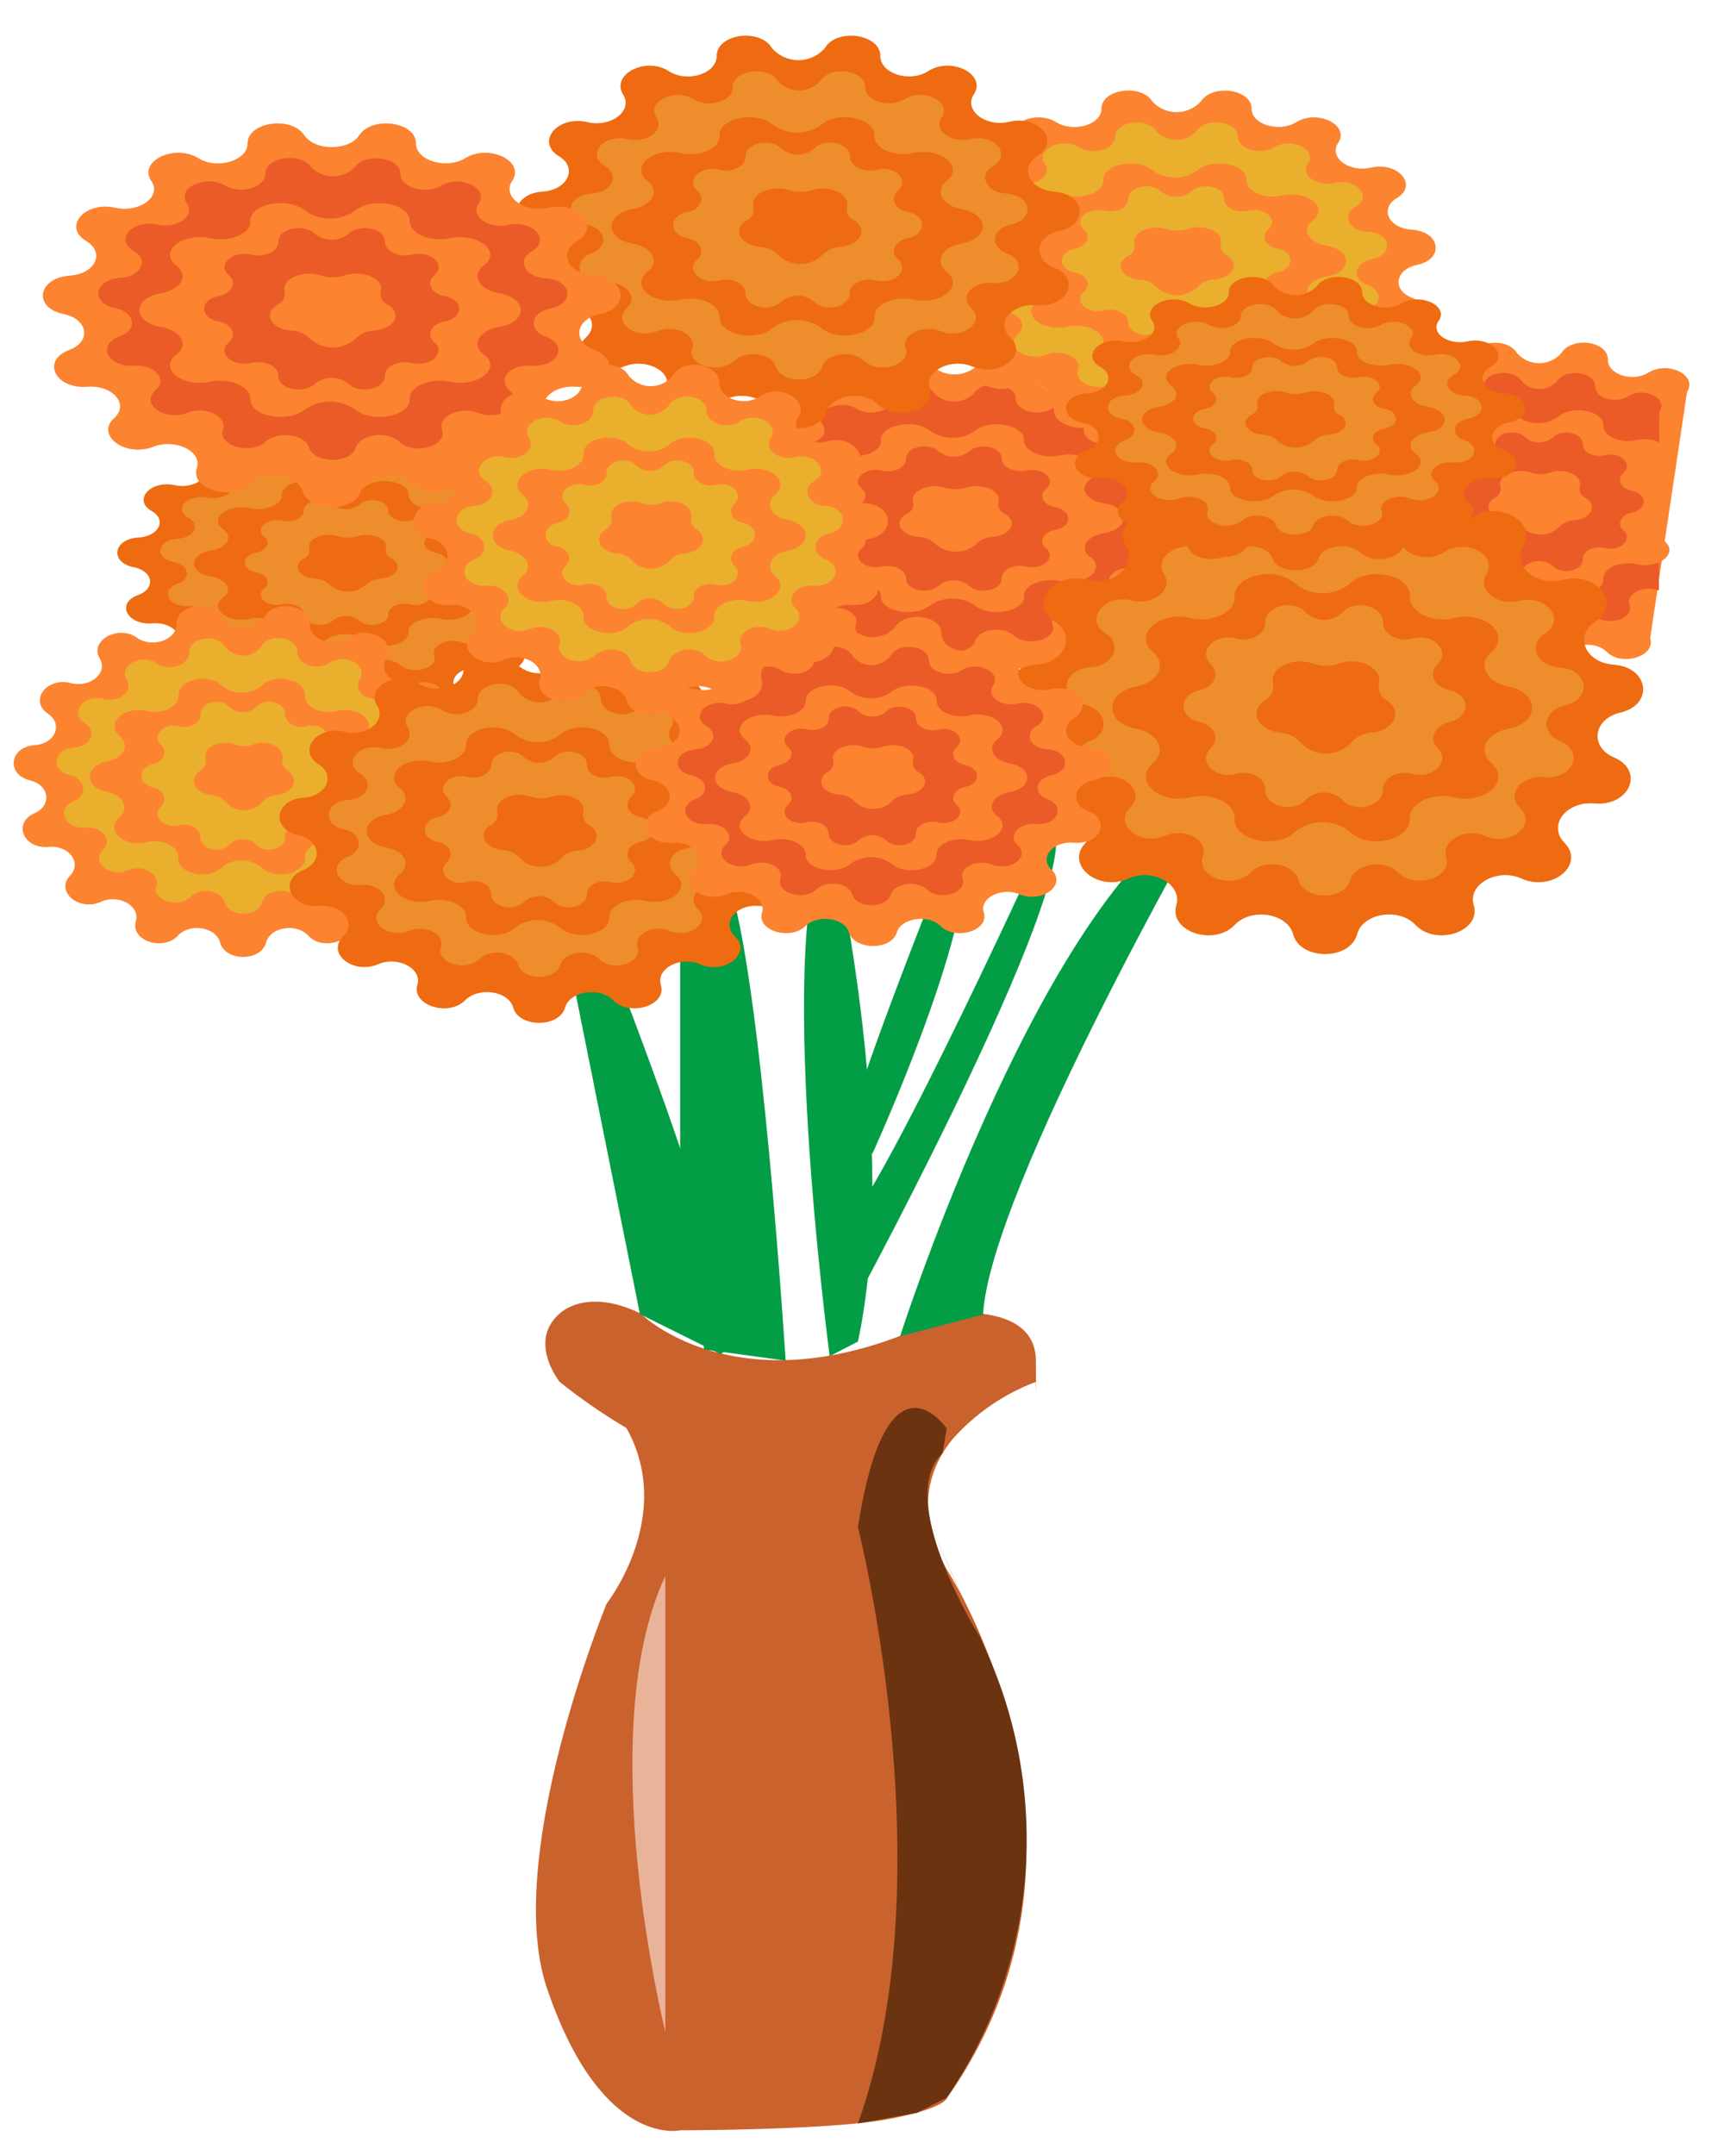<svg xmlns="http://www.w3.org/2000/svg" width="145" height="180" viewBox="0 0 145 180"><defs><style>.cls-1{fill:#fc8330;}.cls-2{fill:#eb5b27;}.cls-3{fill:#ee6b11;}.cls-4{fill:#ee8d2c;}.cls-5{fill:#eaaf2d;}.cls-6{fill:#ca622d;}.cls-7{fill:#6b3310;}.cls-8{fill:#e9b399;}.cls-9{fill:#039d45;}</style></defs><g id="Animated_items" data-name="Animated items"><g id="flower_vase-3" data-name="flower vase"><path class="cls-1" d="M137.83,53.31c.48,1.5-2.35,2.38-3.63,1.13h0c-1-1-3.28-.68-3.63.53h0c-.44,1.51-3.53,1.51-4,0h0c-.36-1.21-2.61-1.54-3.64-.53h0c-1.28,1.25-4.1.37-3.63-1.13h0c.39-1.21-1.48-2.15-3-1.52h0c-1.9.78-4-.82-2.66-2.06h0c1.06-1-.1-2.38-1.86-2.24h0c-2.19.17-3.14-1.88-1.22-2.64h0c1.54-.61,1.3-2.2-.39-2.57h0c-2.11-.47-1.78-2.61.41-2.76h0c1.77-.12,2.48-1.64,1.15-2.46h0c-1.65-1-.11-2.89,2-2.4h0c1.68.39,3.22-.8,2.48-1.92h0c-.91-1.41,1.59-2.67,3.22-1.63h0c1.3.83,3.41.18,3.39-1.06h0c0-1.53,3-2,3.88-.57h0a2.46,2.46,0,0,0,3.72,0h0c.88-1.41,3.9-1,3.88.57h0c0,1.24,2.09,1.89,3.4,1.06h0c1.62-1,4.12.22,3.21,1.63"/><path class="cls-2" d="M138.56,49.32c-1.24-.49-2.76.25-2.45,1.2h0c.39,1.18-1.9,1.87-2.94.88h0c-.84-.79-2.67-.53-2.95.42h0c-.36,1.19-2.87,1.19-3.23,0h0c-.28-1-2.11-1.21-2.95-.42h0c-1,1-3.33.3-2.94-.88h0c.31-1-1.21-1.69-2.44-1.2h0c-1.55.61-3.23-.64-2.16-1.62h0c.85-.78-.08-1.87-1.51-1.76h0c-1.78.14-2.56-1.47-1-2.07h0c1.25-.48,1.06-1.73-.31-2h0c-1.71-.37-1.45-2.05.33-2.17h0c1.44-.09,2-1.29.94-1.93h0c-1.35-.8-.09-2.27,1.61-1.88h0c1.36.3,2.61-.63,2-1.52h0c-.75-1.1,1.28-2.09,2.61-1.28h0c1.06.66,2.77.15,2.75-.82h0c0-1.21,2.44-1.56,3.16-.46h0a2,2,0,0,0,3,0h0c.72-1.1,3.17-.75,3.16.46h0c0,1,1.69,1.48,2.75.82h0c1.33-.81,3.36.18,2.61,1.28"/><path class="cls-1" d="M139,45.17c1.25,1-.39,2.37-2.33,1.95h0c-1.36-.3-2.79.34-2.75,1.22h0c.06,1.25-2.6,1.78-3.76.75h0a2.91,2.91,0,0,0-3.4,0h0c-1.16,1-3.82.5-3.76-.75h0c0-.88-1.39-1.52-2.75-1.22h0c-1.94.42-3.58-1-2.33-1.95h0c.89-.7.34-1.73-1-2h0c-2-.35-2-2.06,0-2.41h0c1.39-.25,1.94-1.27,1-2h0c-1.25-1,.39-2.38,2.33-2h0c1.36.3,2.79-.33,2.75-1.22h0c-.06-1.25,2.6-1.78,3.76-.74h0a2.91,2.91,0,0,0,3.4,0h0c1.16-1,3.82-.51,3.76.74h0c0,.89,1.39,1.52,2.75,1.22h0c1.94-.42,3.58,1,2.33,2"/><path class="cls-2" d="M129.69,36.54h0c.78-.79,2.55-.39,2.52.56h0c0,.67.92,1.14,1.84.92h0c1.29-.32,2.39.72,1.55,1.48h0c-.59.52-.23,1.3.7,1.49h0c1.32.26,1.32,1.55,0,1.82h0c-.93.19-1.29,1-.7,1.49h0c.84.75-.26,1.79-1.55,1.47h0c-.92-.22-1.87.26-1.84.92h0c0,1-1.74,1.35-2.52.57h0a1.77,1.77,0,0,0-2.27,0h0c-.78.78-2.56.38-2.52-.57h0c0-.66-.93-1.14-1.84-.92h0c-1.29.32-2.39-.72-1.55-1.47h0c.59-.53.22-1.3-.71-1.49h0c-1.31-.27-1.31-1.56,0-1.82h0c.93-.19,1.3-1,.71-1.49h0c-.84-.76.26-1.8,1.55-1.48h0c.91.22,1.87-.25,1.84-.92h0c0-1,1.74-1.35,2.52-.56h0A1.77,1.77,0,0,0,129.69,36.54Z"/><path class="cls-1" d="M129.46,39.46h0c1.26-.42,2.73.26,2.49,1.14h0a.89.89,0,0,0,.5,1h0c1,.62.45,1.72-.95,1.85h0a1.87,1.87,0,0,0-1.3.59h0a2.26,2.26,0,0,1-3.08,0h0a1.85,1.85,0,0,0-1.29-.59h0c-1.41-.13-2-1.23-1-1.85h0a.88.88,0,0,0,.49-1h0c-.24-.88,1.23-1.56,2.49-1.14h0A2.57,2.57,0,0,0,129.46,39.46Z"/><path class="cls-3" d="M30.77,35.8h0c.85-1.27,3.78-.86,3.76.52h0c0,1.11,2,1.7,3.29,1h0c1.57-.93,4,.21,3.11,1.47h0c-.71,1,.78,2.08,2.41,1.73h0c2-.44,3.52,1.24,1.92,2.16h0c-1.28.73-.6,2.11,1.11,2.21h0c2.13.14,2.44,2.07.4,2.48h0c-1.63.34-1.87,1.77-.37,2.32h0c1.86.68.93,2.53-1.19,2.37h0c-1.71-.12-2.82,1.13-1.8,2h0c1.27,1.11-.73,2.56-2.57,1.85h0c-1.48-.56-3.29.29-2.92,1.37h0c.47,1.36-2.27,2.14-3.51,1h0c-1-.91-3.18-.61-3.52.48h0c-.43,1.36-3.42,1.36-3.85,0h0c-.34-1.09-2.52-1.39-3.52-.48h0c-1.24,1.12-4,.34-3.51-1h0c.37-1.08-1.43-1.93-2.91-1.37h0c-1.84.71-3.85-.74-2.58-1.85h0c1-.89-.09-2.14-1.8-2h0c-2.12.16-3.05-1.69-1.18-2.37h0c1.49-.55,1.26-2-.38-2.32h0c-2-.41-1.73-2.34.4-2.48h0c1.71-.1,2.4-1.48,1.11-2.21h0c-1.6-.92-.1-2.6,1.93-2.16h0c1.62.35,3.12-.72,2.41-1.73h0c-.89-1.26,1.53-2.4,3.11-1.47h0c1.26.75,3.3.16,3.29-1h0c0-1.38,2.9-1.79,3.76-.52h0A2.5,2.5,0,0,0,30.77,35.8Z"/><path class="cls-4" d="M30.45,37.89h0c.69-1,3.07-.68,3.06.41h0c0,.87,1.64,1.33,2.67.74h0c1.28-.73,3.24.16,2.52,1.15h0c-.57.8.64,1.64,2,1.36h0c1.65-.34,2.86,1,1.56,1.7h0c-1,.58-.48,1.66.91,1.74h0c1.72.11,2,1.62.32,1.95h0c-1.33.26-1.52,1.39-.3,1.82h0c1.51.54.76,2-1,1.86h0c-1.38-.1-2.29.89-1.46,1.59h0c1,.87-.59,2-2.09,1.45h0c-1.2-.44-2.67.23-2.37,1.08h0c.38,1.06-1.84,1.68-2.85.8h0c-.81-.71-2.58-.48-2.86.38h0c-.34,1.06-2.78,1.06-3.12,0h0c-.28-.86-2.05-1.09-2.86-.38h0c-1,.88-3.23.26-2.85-.8h0c.3-.85-1.17-1.52-2.37-1.08h0c-1.49.56-3.12-.58-2.09-1.45h0c.83-.7-.08-1.69-1.46-1.59h0c-1.73.12-2.48-1.32-1-1.86h0c1.22-.43,1-1.56-.3-1.82h0c-1.66-.33-1.4-1.84.33-1.95h0c1.38-.08,1.94-1.16.9-1.74h0c-1.3-.72-.09-2,1.56-1.7h0c1.32.28,2.53-.56,2-1.36h0c-.72-1,1.24-1.88,2.52-1.15h0c1,.59,2.69.13,2.67-.74h0c0-1.09,2.37-1.41,3.06-.41h0A2.08,2.08,0,0,0,30.45,37.89Z"/><path class="cls-3" d="M30.49,40.67h0c1.12-.93,3.69-.46,3.64.67h0c0,.8,1.34,1.37,2.67,1.1h0c1.87-.38,3.46.86,2.25,1.76h0c-.86.63-.33,1.55,1,1.78h0c1.91.32,1.91,1.85,0,2.17h0c-1.35.22-1.88,1.14-1,1.78h0c1.21.89-.38,2.13-2.25,1.75h0c-1.33-.26-2.71.31-2.67,1.1h0c0,1.13-2.52,1.6-3.64.67h0a3,3,0,0,0-3.3,0h0c-1.12.93-3.7.46-3.64-.67h0c0-.79-1.35-1.36-2.67-1.1h0c-1.87.38-3.46-.86-2.25-1.75h0c.86-.64.33-1.56-1-1.78h0c-1.91-.32-1.91-1.85,0-2.17h0c1.35-.23,1.88-1.15,1-1.78h0c-1.21-.9.38-2.14,2.25-1.76h0c1.32.27,2.71-.3,2.67-1.1h0c-.06-1.13,2.52-1.6,3.64-.67h0A3,3,0,0,0,30.49,40.67Z"/><path class="cls-4" d="M30,42.16h0c.76-.71,2.48-.35,2.44.5h0c0,.6.9,1,1.78.83h0c1.26-.28,2.32.65,1.51,1.33h0c-.58.48-.22,1.17.68,1.34h0c1.28.24,1.28,1.4,0,1.64h0c-.9.17-1.26.87-.68,1.34h0c.81.68-.25,1.62-1.51,1.33h0c-.88-.2-1.81.23-1.78.83h0c0,.85-1.68,1.21-2.44.51h0a1.8,1.8,0,0,0-2.2,0h0c-.75.7-2.47.34-2.44-.51h0c0-.6-.9-1-1.78-.83h0c-1.25.29-2.32-.65-1.51-1.33h0c.58-.47.22-1.17-.68-1.34h0c-1.27-.24-1.27-1.4,0-1.64h0c.9-.17,1.26-.86.68-1.34h0c-.81-.68.26-1.61,1.51-1.33h0c.88.2,1.81-.23,1.78-.83h0c0-.85,1.69-1.21,2.44-.5h0A1.83,1.83,0,0,0,30,42.16Z"/><path class="cls-3" d="M29.82,44.79h0c1.22-.38,2.65.23,2.41,1h0a.77.77,0,0,0,.48.86h0c1,.57.44,1.55-.92,1.67h0a1.91,1.91,0,0,0-1.25.53h0a2.31,2.31,0,0,1-3,0h0a1.91,1.91,0,0,0-1.25-.53h0c-1.36-.12-1.91-1.1-.92-1.67h0a.77.77,0,0,0,.48-.86h0c-.24-.8,1.19-1.41,2.41-1h0A2.73,2.73,0,0,0,29.82,44.79Z"/><path class="cls-1" d="M81.73,30.42h0c1-1.46,4.27-1,4.25.6h0c0,1.27,2.29,1.95,3.71,1.09h0c1.78-1.08,4.52.23,3.52,1.68h0c-.81,1.16.88,2.39,2.72,2h0c2.29-.51,4,1.42,2.17,2.48h0c-1.45.84-.67,2.42,1.25,2.54h0c2.41.15,2.76,2.37.46,2.85h0c-1.85.38-2.11,2-.43,2.66h0c2.1.78,1.06,2.9-1.34,2.72h0c-1.92-.14-3.18,1.29-2,2.32h0c1.43,1.28-.83,2.93-2.91,2.12h0c-1.67-.64-3.7.33-3.28,1.58h0c.52,1.55-2.57,2.46-4,1.16h0c-1.13-1-3.59-.69-4,.56h0c-.48,1.56-3.86,1.56-4.34,0h0c-.39-1.25-2.85-1.6-4-.56h0c-1.41,1.3-4.49.39-4-1.16h0C70,53.8,68,52.83,66.3,53.47h0c-2.08.81-4.34-.84-2.9-2.12h0c1.15-1-.11-2.46-2-2.32h0c-2.39.18-3.44-1.94-1.34-2.72h0c1.69-.63,1.42-2.28-.42-2.66h0c-2.31-.48-2-2.7.45-2.85h0c1.93-.12,2.71-1.7,1.26-2.54h0c-1.81-1.06-.12-3,2.17-2.48h0c1.83.4,3.52-.83,2.72-2h0c-1-1.45,1.73-2.76,3.51-1.68h0c1.43.86,3.73.18,3.71-1.09h0c0-1.59,3.29-2.06,4.25-.6h0A2.79,2.79,0,0,0,81.73,30.42Z"/><path class="cls-2" d="M81.38,32.82h0c.78-1.15,3.47-.79,3.45.46h0c0,1,1.85,1.54,3,.86h0c1.45-.85,3.67.18,2.86,1.32h0c-.66.91.71,1.88,2.2,1.56h0c1.86-.39,3.24,1.12,1.77,1.95h0c-1.18.66-.55,1.9,1,2h0c2,.12,2.24,1.86.37,2.23h0c-1.5.31-1.72,1.6-.35,2.1h0c1.71.61.86,2.28-1.09,2.13h0c-1.56-.11-2.58,1-1.65,1.83h0c1.17,1-.67,2.3-2.36,1.67h0c-1.35-.51-3,.25-2.67,1.23h0c.43,1.22-2.08,1.93-3.22.92h0c-.91-.82-2.91-.55-3.23.43h0c-.39,1.23-3.13,1.23-3.52,0h0c-.32-1-2.32-1.25-3.23-.43h0c-1.14,1-3.65.3-3.22-.92h0c.34-1-1.32-1.74-2.67-1.23h0c-1.69.63-3.53-.67-2.36-1.67h0c.93-.81-.09-1.94-1.65-1.83h0c-2,.15-2.8-1.52-1.09-2.13h0c1.36-.5,1.15-1.79-.35-2.1h0c-1.87-.37-1.58-2.11.37-2.23h0c1.57-.1,2.2-1.34,1-2h0c-1.47-.83-.1-2.34,1.76-1.95h0c1.49.32,2.86-.65,2.21-1.56h0c-.81-1.14,1.41-2.17,2.85-1.32h0c1.16.68,3,.15,3-.86h0c0-1.25,2.67-1.61,3.45-.46h0A2.34,2.34,0,0,0,81.38,32.82Z"/><path class="cls-1" d="M81.42,36h0c1.27-1.07,4.17-.52,4.11.77h0c0,.92,1.52,1.57,3,1.26h0c2.12-.43,3.91,1,2.54,2h0c-1,.72-.37,1.78,1.15,2h0c2.16.37,2.16,2.13,0,2.49h0c-1.52.26-2.11,1.32-1.15,2h0c1.37,1-.42,2.46-2.54,2h0c-1.49-.3-3.05.35-3,1.26h0c.06,1.3-2.84,1.84-4.11.77h0a3.36,3.36,0,0,0-3.72,0h0c-1.27,1.07-4.18.53-4.12-.77h0c0-.91-1.51-1.56-3-1.26h0c-2.11.44-3.91-1-2.54-2h0c1-.72.37-1.78-1.15-2h0c-2.15-.36-2.15-2.12,0-2.49h0c1.52-.26,2.12-1.32,1.15-2h0c-1.37-1,.43-2.45,2.54-2h0c1.5.31,3.06-.34,3-1.26h0c-.06-1.29,2.85-1.84,4.12-.77h0A3.36,3.36,0,0,0,81.42,36Z"/><path class="cls-2" d="M80.92,37.72h0c.85-.81,2.79-.4,2.75.58h0c0,.69,1,1.18,2,1h0c1.42-.33,2.62.75,1.7,1.52h0c-.65.55-.25,1.35.77,1.54h0c1.44.28,1.44,1.61,0,1.89h0c-1,.19-1.42,1-.77,1.54h0c.92.77-.28,1.85-1.7,1.52h0c-1-.23-2,.26-2,1h0c0,1-1.9,1.39-2.75.59h0a2,2,0,0,0-2.49,0h0c-.85.8-2.79.39-2.75-.59h0c0-.69-1-1.18-2-1h0c-1.42.33-2.62-.75-1.7-1.52h0c.64-.55.24-1.35-.77-1.54h0c-1.45-.28-1.45-1.61,0-1.89h0c1-.19,1.41-1,.77-1.54h0c-.92-.77.28-1.85,1.7-1.52h0c1,.23,2-.26,2-1h0c0-1,1.9-1.39,2.75-.58h0A2.06,2.06,0,0,0,80.92,37.72Z"/><path class="cls-1" d="M80.67,40.74h0c1.37-.44,3,.26,2.72,1.18h0a.9.9,0,0,0,.54,1h0c1.12.65.5,1.78-1,1.92h0a2.06,2.06,0,0,0-1.41.61h0a2.59,2.59,0,0,1-3.37,0h0a2.11,2.11,0,0,0-1.42-.61h0c-1.54-.14-2.15-1.27-1-1.92h0a.88.88,0,0,0,.54-1h0c-.26-.92,1.35-1.62,2.73-1.18h0A3.07,3.07,0,0,0,80.67,40.74Z"/><path class="cls-1" d="M100.3,8.47h0c1-1.51,4.26-1,4.24.61h0c0,1.32,2.29,2,3.72,1.13h0c1.78-1.11,4.51.24,3.51,1.73h0c-.8,1.2.88,2.47,2.72,2.06h0c2.29-.52,4,1.47,2.17,2.55h0c-1.45.88-.67,2.51,1.25,2.63h0c2.41.16,2.76,2.45.46,2.94h0c-1.85.39-2.11,2.1-.43,2.75h0c2.1.81,1.06,3-1.34,2.81h0c-1.92-.15-3.18,1.33-2,2.39h0c1.44,1.32-.83,3-2.91,2.19h0c-1.66-.66-3.7.34-3.28,1.63h0c.52,1.6-2.57,2.54-4,1.2h0c-1.12-1.07-3.59-.72-4,.57h0c-.48,1.61-3.86,1.61-4.34,0h0c-.38-1.29-2.85-1.64-4-.57h0c-1.4,1.34-4.49.4-4-1.2h0c.42-1.29-1.62-2.29-3.29-1.63h0c-2.08.84-4.34-.87-2.9-2.19h0c1.15-1.06-.11-2.54-2-2.39h0c-2.4.18-3.45-2-1.35-2.81h0c1.69-.65,1.43-2.36-.42-2.75h0c-2.3-.49-2-2.78.45-2.94h0c1.93-.12,2.71-1.75,1.26-2.63h0C78.06,15.47,79.75,13.48,82,14h0c1.84.41,3.52-.86,2.72-2.06h0c-1-1.49,1.73-2.84,3.51-1.73h0C89.7,11.1,92,10.4,92,9.08h0c0-1.64,3.29-2.12,4.25-.61h0A2.74,2.74,0,0,0,100.3,8.47Z"/><path class="cls-5" d="M99.94,10.94h0c.78-1.18,3.47-.81,3.45.48h0c0,1,1.85,1.58,3,.88h0c1.45-.87,3.67.19,2.86,1.37h0c-.65.94.71,1.94,2.21,1.61h0c1.85-.41,3.23,1.16,1.76,2h0c-1.18.69-.55,2,1,2.07h0c2,.12,2.24,1.91.37,2.3h0c-1.5.31-1.72,1.65-.35,2.16h0c1.71.64.86,2.35-1.09,2.21h0c-1.56-.12-2.58,1-1.65,1.88h0c1.17,1-.67,2.38-2.36,1.72h0c-1.35-.52-3,.27-2.67,1.28h0c.43,1.26-2.08,2-3.22.94h0c-.91-.84-2.91-.56-3.23.45h0c-.39,1.27-3.13,1.27-3.52,0h0c-.32-1-2.32-1.29-3.23-.45h0c-1.14,1-3.65.32-3.22-.94h0c.34-1-1.32-1.8-2.67-1.28h0c-1.69.66-3.53-.68-2.36-1.72h0c.93-.83-.09-2-1.65-1.88h0c-2,.14-2.8-1.57-1.09-2.21h0c1.37-.51,1.15-1.85-.35-2.16h0c-1.87-.39-1.58-2.18.37-2.3h0c1.57-.1,2.2-1.38,1-2.07h0c-1.47-.85-.09-2.42,1.76-2h0c1.5.33,2.86-.67,2.21-1.61h0c-.81-1.18,1.41-2.24,2.86-1.37h0c1.16.7,3,.16,3-.88h0c0-1.29,2.67-1.66,3.45-.48h0A2.27,2.27,0,0,0,99.94,10.94Z"/><path class="cls-1" d="M100,14.24h0c1.27-1.11,4.18-.55,4.11.79h0c0,1,1.52,1.62,3,1.3h0c2.12-.44,3.92,1,2.54,2.09h0c-1,.74-.37,1.84,1.15,2.1h0c2.16.38,2.16,2.2,0,2.58h0c-1.52.26-2.11,1.36-1.15,2.1h0c1.38,1.06-.42,2.53-2.54,2.09h0c-1.49-.32-3,.36-3,1.3h0c.07,1.34-2.84,1.9-4.11.79h0a3.28,3.28,0,0,0-3.72,0h0c-1.27,1.11-4.18.55-4.11-.79h0c0-.94-1.52-1.62-3-1.3h0c-2.12.44-3.92-1-2.55-2.09h0c1-.74.37-1.84-1.15-2.1h0c-2.15-.38-2.15-2.2,0-2.58h0c1.52-.26,2.12-1.36,1.15-2.1h0c-1.37-1.06.43-2.53,2.55-2.09h0c1.49.32,3-.35,3-1.3h0c-.07-1.34,2.84-1.9,4.11-.79h0A3.25,3.25,0,0,0,100,14.24Z"/><path class="cls-5" d="M99.48,16h0c.85-.84,2.79-.41,2.75.6h0c0,.71,1,1.22,2,1h0c1.42-.34,2.62.77,1.7,1.57h0c-.64.57-.25,1.39.77,1.59h0c1.44.29,1.44,1.66,0,2h0c-1,.2-1.41,1-.77,1.59h0c.92.8-.28,1.91-1.7,1.57h0c-1-.24-2,.27-2,1h0c0,1-1.9,1.44-2.75.6h0a2,2,0,0,0-2.49,0h0c-.85.84-2.79.41-2.75-.6h0c0-.71-1-1.22-2-1h0c-1.42.34-2.62-.77-1.7-1.57h0c.64-.57.24-1.39-.77-1.59h0c-1.44-.29-1.44-1.66,0-2h0c1-.2,1.41-1,.77-1.59h0c-.92-.8.28-1.91,1.7-1.57h0c1,.24,2-.27,2-1h0c0-1,1.9-1.44,2.75-.6h0A2,2,0,0,0,99.48,16Z"/><path class="cls-1" d="M99.23,19.12h0c1.38-.45,3,.27,2.72,1.22h0a.93.93,0,0,0,.54,1h0c1.12.67.5,1.84-1,2h0A2,2,0,0,0,100,24h0a2.52,2.52,0,0,1-3.37,0h0a2.06,2.06,0,0,0-1.42-.63h0c-1.54-.14-2.15-1.31-1-2h0a.91.91,0,0,0,.54-1h0c-.26-.95,1.35-1.67,2.73-1.22h0A3.07,3.07,0,0,0,99.23,19.12Z"/><path class="cls-1" d="M22.1,51.52h0c.86-1.51,3.79-1,3.77.61h0c0,1.32,2,2,3.28,1.13h0c1.58-1.11,4,.24,3.12,1.73h0c-.72,1.2.78,2.47,2.4,2.06h0c2-.53,3.53,1.47,1.93,2.55h0c-1.29.88-.6,2.51,1.11,2.63h0c2.13.16,2.44,2.44.4,2.94h0c-1.63.39-1.87,2.1-.37,2.75h0c1.86.81.93,3-1.19,2.81h0c-1.71-.15-2.82,1.33-1.8,2.39h0c1.27,1.32-.73,3-2.58,2.19h0c-1.47-.66-3.28.34-2.91,1.63h0c.46,1.6-2.27,2.54-3.51,1.2h0c-1-1.07-3.18-.72-3.52.57h0c-.43,1.61-3.42,1.61-3.85,0h0c-.34-1.29-2.52-1.64-3.52-.57h0c-1.24,1.34-4,.4-3.51-1.2h0c.37-1.29-1.44-2.29-2.91-1.63h0c-1.85.84-3.85-.87-2.58-2.19h0c1-1.06-.09-2.54-1.8-2.39h0c-2.12.18-3-2-1.19-2.81h0c1.5-.65,1.26-2.36-.37-2.75h0c-2-.5-1.73-2.78.4-2.94h0C4.61,62.11,5.3,60.48,4,59.6H4c-1.6-1.08-.1-3.08,1.92-2.55h0c1.63.41,3.12-.86,2.41-2.06h0c-.88-1.49,1.54-2.84,3.11-1.73h0c1.27.89,3.31.19,3.29-1.13h0c0-1.64,2.91-2.12,3.76-.61h0A2.24,2.24,0,0,0,22.1,51.52Z"/><path class="cls-5" d="M21.79,54h0c.69-1.18,3.07-.81,3.05.48h0c0,1,1.65,1.58,2.68.88h0c1.28-.87,3.24.19,2.52,1.37h0c-.58.94.64,1.94,2,1.61h0c1.64-.41,2.86,1.16,1.56,2h0c-1,.69-.48,2,.9,2.06h0c1.73.13,2,1.92.33,2.31h0c-1.33.31-1.52,1.65-.31,2.16h0c1.52.64.76,2.35-1,2.21h0c-1.39-.12-2.29,1-1.46,1.88h0c1,1-.6,2.38-2.09,1.72h0c-1.2-.52-2.67.27-2.37,1.28h0c.38,1.26-1.84,2-2.85.94h0c-.81-.84-2.58-.56-2.86.45h0c-.35,1.27-2.78,1.27-3.12,0h0c-.28-1-2.05-1.29-2.86-.45h0c-1,1-3.23.32-2.86-.94h0c.31-1-1.16-1.8-2.36-1.28h0C9.19,73.34,7.57,72,8.6,71h0c.83-.83-.08-2-1.46-1.88h0c-1.73.14-2.48-1.57-1-2.21h0c1.21-.51,1-1.85-.3-2.16h0c-1.66-.39-1.41-2.18.32-2.31h0c1.39-.09,2-1.37.91-2.06h0c-1.3-.85-.09-2.42,1.56-2h0c1.32.33,2.53-.67,1.95-1.61h0c-.72-1.18,1.25-2.24,2.53-1.37h0c1,.7,2.68.16,2.67-.88h0c0-1.29,2.36-1.66,3.06-.48h0A1.85,1.85,0,0,0,21.79,54Z"/><path class="cls-1" d="M21.82,57.29h0c1.13-1.11,3.7-.55,3.65.79h0c0,1,1.34,1.62,2.66,1.3h0c1.88-.44,3.47,1,2.26,2.09h0c-.86.74-.33,1.84,1,2.1h0c1.91.38,1.91,2.2,0,2.58h0c-1.34.26-1.87,1.36-1,2.1h0c1.21,1.06-.38,2.53-2.26,2.09h0c-1.32-.32-2.7.35-2.66,1.3h0c.05,1.34-2.52,1.9-3.65.79h0a2.63,2.63,0,0,0-3.29,0h0c-1.13,1.11-3.7.55-3.64-.79h0c0-1-1.35-1.62-2.67-1.3h0c-1.88.44-3.47-1-2.25-2.09h0c.85-.74.33-1.84-1-2.1H9C7,65.77,7,64,9,63.57H9c1.35-.26,1.87-1.36,1-2.1h0c-1.22-1.06.37-2.53,2.25-2.09h0c1.32.32,2.7-.35,2.67-1.3h0c-.06-1.34,2.51-1.9,3.64-.79h0A2.63,2.63,0,0,0,21.82,57.29Z"/><path class="cls-5" d="M21.38,59.05h0c.75-.84,2.47-.41,2.44.6h0c0,.71.9,1.22,1.78,1h0c1.25-.34,2.32.77,1.51,1.57h0c-.58.57-.22,1.39.68,1.59h0c1.27.29,1.27,1.66,0,1.95h0c-.9.2-1.26,1-.68,1.59h0c.81.8-.26,1.91-1.51,1.57h0c-.88-.24-1.81.27-1.78,1h0c0,1-1.69,1.44-2.44.6h0a1.61,1.61,0,0,0-2.2,0h0c-.76.84-2.48.41-2.44-.6h0c0-.71-.9-1.22-1.78-1h0c-1.26.34-2.32-.77-1.51-1.57h0c.57-.57.22-1.39-.68-1.59h0c-1.28-.29-1.28-1.66,0-1.95h0c.9-.2,1.25-1,.68-1.59h0c-.81-.8.25-1.91,1.51-1.57h0c.88.24,1.81-.27,1.78-1h0c0-1,1.68-1.44,2.44-.6h0A1.61,1.61,0,0,0,21.38,59.05Z"/><path class="cls-1" d="M21.16,62.17h0c1.22-.45,2.64.27,2.41,1.22h0a1,1,0,0,0,.48,1h0c1,.67.44,1.84-.92,2h0a1.72,1.72,0,0,0-1.25.63h0a2.06,2.06,0,0,1-3,0h0a1.72,1.72,0,0,0-1.25-.63h0c-1.37-.14-1.91-1.31-.92-2h0a1,1,0,0,0,.48-1h0c-.24-1,1.19-1.67,2.41-1.22h0A2.42,2.42,0,0,0,21.16,62.17Z"/><path class="cls-6" d="M45.67,166c4.54,13.45,11.14,11.91,11.14,11.91s12.37,0,17.32-.92,5-1.83,5-1.83c14.85-21.07,0-44,0-44-2.69-4.77-1.64-8.37.39-10.92a17.6,17.6,0,0,1,7-4.83s.05,2.93,0-1.82-7.16-3.89-7.16-3.89c-17.1,8.76-25.85,0-25.85,0-4.6-2.23-6.76,0-6.76,0-2.7,2.35,0,5.71,0,5.71a48.63,48.63,0,0,0,5.57,3.85c4.11,7.32-1.64,14.65-1.64,14.65S42,155,45.67,166Z"/><path class="cls-7" d="M79.08,119.31s-5-7.33-7.42,8.24c0,0,7.42,29.06,0,49.79l4.94-.89,2.48-1.27a38.26,38.26,0,0,0,3.21-37.49c-9.39-21.13-.35-.83-.35-.83s-7.31-11.57-3.23-15.48Z"/><path class="cls-8" d="M55.57,169.68s-6.19-24.83,0-38.06"/><path class="cls-9" d="M60.16,113.08C64.23,112,47.87,72.2,47.87,72.2v9.72l5.58,27.83"/><path class="cls-9" d="M65.62,113.63S63.57,81,60.81,73.57s-4-2.81-4-2.81V95.87l2,16.83"/><path class="cls-9" d="M69.3,113.26s-4.83-36.14,0-43.9c0,0,6.07,25.35,2.36,42.68"/><path class="cls-9" d="M80,69.36S71.66,90.28,71.66,92a14.28,14.28,0,0,0,1.2,4.37S83.33,73.45,80,69.36Z"/><path class="cls-9" d="M71.66,108.31s19.8-36.63,16.09-39.38c0,0-13.62,30-17.33,33.76"/><path class="cls-9" d="M75.18,111.6s12.21-38.09,26-44.5c0,0-18.52,32.26-19.07,42.69"/><path class="cls-3" d="M113.13,40.86h0c1.19-2.06,5.25-1.4,5.22.84h0c0,1.8,2.81,2.75,4.56,1.54h0c2.19-1.52,5.55.33,4.32,2.37h0c-1,1.64,1.08,3.38,3.34,2.81h0c2.81-.71,4.89,2,2.67,3.5h0c-1.78,1.19-.83,3.42,1.54,3.59h0c2.95.21,3.39,3.34.56,4h0c-2.27.54-2.59,2.87-.52,3.75h0c2.58,1.11,1.29,4.1-1.65,3.84h0c-2.37-.2-3.91,1.83-2.5,3.28h0c1.77,1.8-1,4.14-3.57,3h0c-2-.92-4.55.46-4,2.22h0c.64,2.19-3.15,3.47-4.87,1.64h0c-1.38-1.46-4.41-1-4.88.79h0c-.6,2.2-4.75,2.2-5.34,0h0c-.47-1.77-3.5-2.25-4.88-.79h0c-1.72,1.83-5.52.55-4.88-1.64h0c.52-1.76-2-3.14-4-2.22h0c-2.55,1.14-5.33-1.2-3.57-3h0c1.42-1.45-.13-3.48-2.49-3.28h0c-3,.26-4.23-2.73-1.65-3.84h0c2.07-.88,1.75-3.21-.52-3.75h0c-2.83-.68-2.4-3.81.56-4h0c2.36-.17,3.32-2.4,1.54-3.59h0c-2.22-1.49-.15-4.21,2.67-3.5h0C93,49,95,47.25,94.05,45.61h0c-1.23-2,2.13-3.89,4.31-2.37h0c1.76,1.21,4.58.26,4.56-1.54h0c0-2.24,4-2.9,5.22-.84h0C109.09,42.51,112.19,42.51,113.13,40.86Z"/><path class="cls-4" d="M112.7,44.24h0c1-1.62,4.26-1.11,4.24.66h0c0,1.41,2.28,2.16,3.7,1.2h0c1.78-1.19,4.5.26,3.51,1.87h0c-.81,1.29.88,2.65,2.71,2.21h0c2.28-.56,4,1.57,2.16,2.74h0c-1.44.94-.67,2.69,1.26,2.83h0c2.39.17,2.75,2.62.45,3.15h0c-1.84.43-2.11,2.26-.42,3h0c2.09.87,1.05,3.22-1.34,3h0c-1.92-.16-3.18,1.44-2,2.57h0c1.43,1.42-.82,3.26-2.9,2.36h0c-1.66-.72-3.7.36-3.28,1.75h0c.52,1.72-2.56,2.72-4,1.29h0c-1.12-1.16-3.58-.77-4,.61h0c-.48,1.73-3.86,1.73-4.34,0h0c-.38-1.38-2.84-1.77-4-.61h0c-1.4,1.43-4.48.43-4-1.29h0C101,70.16,99,69.08,97.3,69.8h0c-2.07.9-4.33-.94-2.9-2.36h0c1.15-1.13-.11-2.73-2-2.57h0c-2.39.2-3.43-2.15-1.34-3h0c1.69-.69,1.42-2.52-.42-3h0c-2.3-.53-1.94-3,.45-3.15h0c1.93-.14,2.7-1.89,1.26-2.83h0c-1.81-1.17-.12-3.3,2.16-2.74h0c1.84.44,3.52-.92,2.72-2.21h0c-1-1.61,1.73-3.06,3.5-1.87h0c1.43,1,3.72.21,3.71-1.2h0c0-1.77,3.27-2.28,4.23-.66h0A2.6,2.6,0,0,0,112.7,44.24Z"/><path class="cls-3" d="M112.75,48.75h0c1.56-1.51,5.13-.74,5,1.09h0c0,1.29,1.86,2.21,3.7,1.78h0c2.6-.62,4.81,1.39,3.12,2.84h0c-1.19,1-.45,2.52,1.41,2.88h0c2.65.52,2.65,3,0,3.52h0c-1.86.37-2.6,1.86-1.41,2.88h0c1.69,1.45-.52,3.46-3.12,2.85h0c-1.84-.43-3.75.49-3.7,1.78h0c.08,1.83-3.49,2.6-5,1.09h0a3.68,3.68,0,0,0-4.57,0h0c-1.57,1.51-5.13.74-5.06-1.09h0c.06-1.29-1.86-2.21-3.7-1.78h0c-2.6.61-4.8-1.4-3.12-2.85h0c1.19-1,.46-2.51-1.41-2.88h0c-2.65-.51-2.65-3,0-3.52h0c1.87-.36,2.6-1.85,1.41-2.88h0c-1.68-1.45.52-3.46,3.12-2.84h0c1.84.43,3.76-.49,3.7-1.78h0c-.07-1.83,3.49-2.6,5.06-1.09h0A3.68,3.68,0,0,0,112.75,48.75Z"/><path class="cls-4" d="M112.13,51.15h0c1-1.14,3.43-.56,3.38.83h0c0,1,1.25,1.67,2.47,1.34h0c1.74-.46,3.22,1.06,2.09,2.15h0c-.79.77-.3,1.9,1,2.17h0c1.77.39,1.77,2.27,0,2.66h0c-1.25.28-1.74,1.41-1,2.18h0c1.13,1.09-.35,2.61-2.09,2.15h0c-1.22-.33-2.51.37-2.47,1.34h0c0,1.38-2.34,2-3.38.82h0a2.25,2.25,0,0,0-3.06,0h0c-1,1.14-3.43.56-3.38-.82h0c0-1-1.24-1.67-2.47-1.34h0c-1.74.46-3.21-1.06-2.09-2.15h0c.8-.77.31-1.9-.94-2.18h0c-1.77-.39-1.77-2.27,0-2.66h0c1.25-.27,1.74-1.4.94-2.17h0c-1.12-1.09.35-2.61,2.09-2.15h0c1.23.33,2.51-.37,2.47-1.34h0c0-1.39,2.34-2,3.38-.83h0A2.23,2.23,0,0,0,112.13,51.15Z"/><path class="cls-3" d="M111.82,55.42h0c1.69-.61,3.67.37,3.35,1.67h0a1.31,1.31,0,0,0,.66,1.4h0c1.37.92.62,2.51-1.28,2.7h0a2.42,2.42,0,0,0-1.73.87h0a2.88,2.88,0,0,1-4.14,0h0a2.46,2.46,0,0,0-1.74-.87h0c-1.89-.19-2.65-1.78-1.28-2.7h0a1.32,1.32,0,0,0,.67-1.4h0c-.33-1.3,1.65-2.28,3.34-1.67h0A3.3,3.3,0,0,0,111.82,55.42Z"/><path class="cls-3" d="M110,23.89h0c.86-1.26,3.78-.86,3.77.51h0c0,1.11,2,1.69,3.28.94h0c1.58-.92,4,.21,3.11,1.46h0c-.71,1,.79,2.06,2.41,1.71h0c2-.43,3.53,1.23,1.93,2.14h0c-1.29.73-.6,2.09,1.11,2.2h0c2.13.13,2.44,2,.4,2.45h0c-1.64.34-1.87,1.76-.38,2.3h0c1.87.68.94,2.51-1.18,2.35h0c-1.71-.12-2.82,1.12-1.8,2h0c1.27,1.11-.74,2.53-2.58,1.84h0c-1.48-.56-3.28.28-2.91,1.36h0c.46,1.34-2.27,2.12-3.51,1h0c-1-.9-3.18-.6-3.52.48h0c-.43,1.34-3.42,1.34-3.85,0h0c-.34-1.08-2.52-1.38-3.52-.48h0c-1.24,1.12-4,.34-3.51-1h0c.37-1.08-1.44-1.92-2.92-1.36h0c-1.84.69-3.84-.73-2.57-1.84h0c1-.88-.09-2.12-1.8-2h0c-2.12.16-3-1.67-1.19-2.35h0c1.5-.54,1.26-2-.37-2.3h0c-2-.41-1.73-2.32.4-2.45h0c1.71-.11,2.4-1.47,1.11-2.2h0c-1.6-.91-.1-2.57,1.92-2.14h0c1.63.35,3.12-.71,2.41-1.71h0c-.88-1.25,1.54-2.38,3.11-1.46h0c1.27.75,3.31.17,3.29-.94h0c0-1.37,2.91-1.77,3.76-.51h0A2.52,2.52,0,0,0,110,23.89Z"/><path class="cls-4" d="M109.65,26h0c.69-1,3.07-.68,3,.4h0c0,.86,1.65,1.32,2.67.74h0c1.28-.73,3.25.16,2.53,1.14h0c-.58.79.64,1.62,2,1.35h0c1.64-.35,2.86,1,1.56,1.68h0c-1,.57-.49,1.64.9,1.72h0c1.73.11,2,1.61.33,1.93h0c-1.33.26-1.52,1.38-.31,1.81h0c1.51.53.76,2-1,1.84h0c-1.39-.09-2.29.88-1.46,1.58h0c1,.86-.6,2-2.09,1.44h0c-1.2-.44-2.67.22-2.37,1.06h0c.38,1.06-1.84,1.67-2.85.79h0c-.81-.7-2.58-.47-2.86.38h0c-.35,1.06-2.78,1.06-3.13,0h0c-.27-.85-2.05-1.08-2.85-.38h0c-1,.88-3.23.27-2.86-.79h0c.3-.84-1.16-1.5-2.36-1.06h0c-1.5.54-3.13-.58-2.09-1.44h0c.83-.7-.08-1.67-1.46-1.58h0c-1.73.13-2.48-1.31-1-1.84h0c1.21-.43,1-1.55-.3-1.81h0c-1.66-.32-1.41-1.82.32-1.93h0c1.39-.08,2-1.15.9-1.72h0c-1.3-.72-.08-2,1.57-1.68h0c1.32.27,2.53-.56,2-1.35h0c-.72-1,1.25-1.87,2.53-1.14h0c1,.58,2.68.12,2.67-.74h0c0-1.08,2.36-1.39,3.06-.4h0A2.1,2.1,0,0,0,109.65,26Z"/><path class="cls-3" d="M109.68,28.71h0c1.13-.92,3.7-.45,3.65.67h0c0,.79,1.34,1.35,2.66,1.09h0c1.88-.38,3.47.85,2.25,1.74h0c-.85.62-.32,1.54,1,1.76h0c1.91.32,1.91,1.84,0,2.15h0c-1.34.23-1.87,1.14-1,1.76h0c1.22.89-.37,2.12-2.25,1.74h0c-1.32-.26-2.7.3-2.66,1.09h0c0,1.12-2.52,1.59-3.65.67h0a3,3,0,0,0-3.29,0h0c-1.13.92-3.7.45-3.65-.67h0c0-.79-1.34-1.35-2.66-1.09h0c-1.88.38-3.47-.85-2.25-1.74h0c.85-.62.33-1.53-1-1.76h0c-1.91-.31-1.91-1.83,0-2.15h0c1.35-.22,1.87-1.14,1-1.76h0c-1.22-.89.37-2.12,2.25-1.74h0c1.32.26,2.7-.3,2.66-1.09h0c0-1.12,2.52-1.59,3.65-.67h0A3,3,0,0,0,109.68,28.71Z"/><path class="cls-4" d="M109.24,30.19h0c.75-.7,2.47-.35,2.44.5h0c0,.59.89,1,1.78.82h0c1.25-.28,2.32.64,1.5,1.31h0c-.57.48-.22,1.17.68,1.33h0c1.28.24,1.28,1.39,0,1.63h0c-.9.17-1.25.86-.68,1.33h0c.82.67-.25,1.6-1.5,1.31h0c-.89-.2-1.81.23-1.78.83h0c0,.84-1.69,1.19-2.44.5h0a1.83,1.83,0,0,0-2.2,0h0c-.76.69-2.48.34-2.44-.5h0c0-.6-.9-1-1.78-.83h0c-1.26.29-2.32-.64-1.51-1.31h0c.57-.47.22-1.16-.68-1.33h0c-1.28-.24-1.28-1.39,0-1.63h0c.9-.16,1.25-.85.68-1.33h0c-.81-.67.25-1.59,1.51-1.31h0c.88.2,1.81-.23,1.78-.82h0c0-.85,1.68-1.2,2.44-.5h0A1.83,1.83,0,0,0,109.24,30.19Z"/><path class="cls-3" d="M109,32.79h0c1.22-.37,2.64.23,2.41,1h0a.77.77,0,0,0,.48.86h0c1,.56.44,1.54-.92,1.65h0a1.94,1.94,0,0,0-1.26.53h0a2.33,2.33,0,0,1-3,0h0a1.91,1.91,0,0,0-1.25-.53h0c-1.37-.11-1.91-1.09-.92-1.65h0c.39-.22.57-.54.47-.86h0c-.23-.79,1.2-1.39,2.42-1h0A2.73,2.73,0,0,0,109,32.79Z"/><path class="cls-3" d="M47.09,55.24h0c1-1.6,4.26-1.09,4.24.65h0c0,1.4,2.29,2.14,3.72,1.2h0c1.78-1.18,4.51.25,3.51,1.84h0c-.8,1.27.88,2.63,2.72,2.18h0c2.29-.55,4,1.56,2.17,2.72h0c-1.45.93-.67,2.66,1.25,2.79h0c2.41.17,2.76,2.6.46,3.12h0c-1.85.42-2.11,2.23-.43,2.92h0c2.1.86,1.06,3.18-1.34,3h0c-1.92-.16-3.18,1.41-2,2.54h0c1.44,1.4-.83,3.22-2.91,2.33h0c-1.66-.71-3.7.36-3.28,1.73h0c.52,1.7-2.57,2.69-4,1.27h0c-1.12-1.14-3.59-.76-4,.61h0c-.48,1.71-3.86,1.71-4.34,0h0c-.38-1.37-2.85-1.75-4-.61h0c-1.4,1.42-4.49.43-4-1.27h0c.42-1.37-1.62-2.44-3.29-1.73h0c-2.08.89-4.34-.93-2.9-2.33h0c1.15-1.13-.11-2.7-2-2.54h0c-2.4.19-3.45-2.13-1.35-3h0c1.69-.69,1.43-2.5-.42-2.92h0c-2.3-.52-1.95-2.95.45-3.12h0c1.93-.13,2.71-1.86,1.26-2.79h0c-1.81-1.16-.12-3.27,2.17-2.72h0c1.84.45,3.52-.91,2.72-2.18h0c-1-1.59,1.73-3,3.51-1.84h0c1.43.94,3.73.2,3.71-1.2h0c0-1.74,3.29-2.25,4.25-.65h0A2.64,2.64,0,0,0,47.09,55.24Z"/><path class="cls-4" d="M46.73,57.86h0c.78-1.25,3.47-.85,3.45.52h0c0,1.09,1.85,1.68,3,.93h0c1.45-.92,3.67.21,2.86,1.45h0c-.65,1,.71,2.07,2.21,1.72h0C60.11,62,61.49,63.7,60,64.61h0c-1.18.73-.55,2.09,1,2.2h0c2,.13,2.24,2,.37,2.45h0c-1.5.33-1.72,1.75-.35,2.29h0c1.71.68.86,2.5-1.09,2.35h0c-1.56-.13-2.58,1.11-1.65,2h0c1.17,1.11-.67,2.53-2.36,1.84h0c-1.35-.56-3,.28-2.67,1.35h0c.43,1.34-2.08,2.12-3.22,1h0c-.91-.89-2.91-.59-3.23.48h0c-.39,1.35-3.13,1.35-3.52,0h0c-.32-1.07-2.32-1.37-3.23-.48h0c-1.14,1.12-3.65.34-3.22-1h0c.34-1.07-1.32-1.91-2.67-1.35h0c-1.69.69-3.53-.73-2.36-1.84h0c.93-.88-.09-2.12-1.65-2h0c-2,.15-2.8-1.67-1.09-2.35h0c1.37-.54,1.15-2-.35-2.29h0c-1.87-.41-1.58-2.32.37-2.45h0c1.57-.11,2.2-1.47,1-2.2h0c-1.47-.91-.09-2.57,1.76-2.13h0c1.5.35,2.86-.72,2.21-1.72h0c-.81-1.24,1.41-2.37,2.86-1.45h0c1.16.75,3,.16,3-.93h0c0-1.37,2.67-1.77,3.45-.52h0A2.18,2.18,0,0,0,46.73,57.86Z"/><path class="cls-3" d="M46.77,61.37h0c1.27-1.18,4.18-.58,4.11.84h0c0,1,1.52,1.72,3,1.39h0c2.12-.48,3.92,1.08,2.54,2.21h0c-1,.79-.37,2,1.15,2.24h0c2.16.4,2.16,2.33,0,2.73h0c-1.52.29-2.11,1.45-1.15,2.24h0c1.38,1.13-.42,2.69-2.54,2.21h0c-1.49-.33-3,.38-3,1.39h0c.07,1.42-2.84,2-4.11.84h0a3.09,3.09,0,0,0-3.72,0h0c-1.27,1.17-4.18.58-4.11-.84h0c0-1-1.52-1.72-3-1.39h0c-2.12.48-3.92-1.08-2.55-2.21h0c1-.79.37-2-1.15-2.24h0c-2.15-.4-2.15-2.33,0-2.73h0c1.52-.29,2.12-1.45,1.15-2.24h0c-1.37-1.13.43-2.69,2.55-2.21h0c1.49.33,3-.39,3-1.39h0c-.07-1.42,2.84-2,4.11-.84h0A3.12,3.12,0,0,0,46.77,61.37Z"/><path class="cls-4" d="M46.27,63.24h0c.85-.89,2.79-.44,2.75.64h0c0,.75,1,1.29,2,1h0c1.42-.36,2.62.82,1.7,1.67h0c-.64.6-.25,1.48.77,1.69h0c1.44.3,1.44,1.76,0,2.07h0c-1,.21-1.41,1.09-.77,1.69h0c.92.85-.28,2-1.7,1.67h0c-1-.26-2,.28-2,1h0c0,1.07-1.9,1.52-2.75.64h0a1.88,1.88,0,0,0-2.49,0h0c-.85.88-2.79.43-2.75-.64h0c0-.76-1-1.3-2-1h0c-1.42.36-2.62-.82-1.7-1.67h0c.64-.6.24-1.48-.77-1.69h0c-1.44-.31-1.44-1.77,0-2.07h0c1-.21,1.41-1.09.77-1.69h0c-.92-.85.28-2,1.7-1.67h0c1,.25,2-.29,2-1h0c0-1.08,1.9-1.53,2.75-.64h0A1.9,1.9,0,0,0,46.27,63.24Z"/><path class="cls-3" d="M46,66.55h0c1.37-.47,3,.29,2.72,1.3h0a1,1,0,0,0,.54,1.09h0c1.12.71.5,2-1,2.1h0a2,2,0,0,0-1.41.67h0a2.42,2.42,0,0,1-3.37,0h0A2,2,0,0,0,42,71h0c-1.54-.15-2.15-1.39-1-2.1h0a1,1,0,0,0,.54-1.09h0c-.26-1,1.35-1.77,2.73-1.3h0A2.76,2.76,0,0,0,46,66.55Z"/><path class="cls-3" d="M68.91,4h0c1-1.69,4.64-1.15,4.62.68h0c0,1.47,2.48,2.25,4,1.26h0c1.93-1.24,4.9.27,3.81,1.94h0c-.87,1.34,1,2.76,2.95,2.29h0c2.49-.58,4.32,1.64,2.36,2.86h0C85.11,14,86,15.83,88,16h0c2.61.17,3,2.73.5,3.28h0c-2,.44-2.29,2.34-.46,3.07h0c2.28.9,1.14,3.34-1.46,3.14h0c-2.09-.17-3.46,1.49-2.21,2.67h0c1.56,1.48-.89,3.38-3.15,2.45h0c-1.81-.74-4,.38-3.57,1.82h0c.57,1.79-2.79,2.83-4.31,1.34h0c-1.22-1.2-3.89-.8-4.31.64h0c-.53,1.8-4.2,1.8-4.72,0h0c-.42-1.44-3.09-1.84-4.31-.64h0c-1.53,1.49-4.88.45-4.31-1.34h0c.45-1.44-1.76-2.56-3.57-1.82h0c-2.26.93-4.71-1-3.16-2.45h0c1.26-1.18-.11-2.84-2.2-2.67h0c-2.61.2-3.74-2.24-1.46-3.14h0c1.83-.73,1.55-2.63-.46-3.07h0c-2.5-.55-2.12-3.11.49-3.28h0c2.1-.14,2.94-2,1.37-2.94h0c-2-1.22-.13-3.44,2.35-2.86h0c2,.47,3.83-.95,3-2.29h0C51,6.21,53.93,4.7,55.86,5.94h0c1.55,1,4,.21,4-1.26h0c0-1.83,3.57-2.37,4.61-.68h0A2.92,2.92,0,0,0,68.91,4Z"/><path class="cls-4" d="M68.53,6.75h0c.85-1.32,3.76-.9,3.74.54h0c0,1.16,2,1.77,3.28,1h0c1.57-1,4,.21,3.1,1.52h0c-.71,1.06.77,2.17,2.39,1.81h0c2-.46,3.51,1.29,1.92,2.24h0c-1.28.77-.6,2.2,1.1,2.31h0c2.12.14,2.43,2.14.4,2.58h0c-1.62.35-1.86,1.84-.37,2.41h0c1.85.71.93,2.63-1.18,2.47h0c-1.7-.13-2.81,1.17-1.79,2.1h0c1.26,1.16-.73,2.66-2.57,1.92h0c-1.47-.58-3.27.3-2.9,1.43h0c.47,1.41-2.26,2.23-3.49,1.05h0c-1-.94-3.17-.62-3.51.51h0c-.42,1.41-3.4,1.41-3.83,0h0c-.34-1.13-2.51-1.45-3.5-.51h0c-1.24,1.18-4,.36-3.5-1.05h0c.37-1.13-1.43-2-2.9-1.43h0c-1.83.74-3.83-.76-2.56-1.92h0c1-.93-.09-2.23-1.79-2.1h0c-2.12.16-3-1.76-1.18-2.47h0c1.48-.57,1.25-2.06-.38-2.41h0c-2-.44-1.72-2.44.4-2.58h0c1.7-.11,2.39-1.54,1.11-2.31h0c-1.6-.95-.11-2.7,1.91-2.24h0c1.62.36,3.11-.75,2.4-1.81h0c-.88-1.31,1.53-2.49,3.1-1.52h0c1.26.78,3.29.17,3.27-1h0c0-1.44,2.9-1.86,3.75-.54h0A2.4,2.4,0,0,0,68.53,6.75Z"/><path class="cls-3" d="M68.57,10.44h0c1.38-1.23,4.54-.6,4.47.89h0c-.05,1.05,1.64,1.81,3.27,1.45h0c2.29-.5,4.24,1.15,2.76,2.33h0c-1,.84-.41,2.06,1.24,2.35h0c2.35.43,2.35,2.46,0,2.88h0c-1.65.3-2.29,1.52-1.24,2.35h0c1.48,1.19-.47,2.83-2.76,2.33h0c-1.63-.35-3.32.4-3.27,1.46h0c.07,1.49-3.09,2.12-4.47.89h0a3.45,3.45,0,0,0-4,0h0c-1.38,1.23-4.53.6-4.46-.89h0c0-1.06-1.65-1.81-3.27-1.46h0c-2.3.5-4.25-1.14-2.76-2.33h0c1.05-.83.4-2.05-1.25-2.35h0c-2.34-.42-2.34-2.45,0-2.88h0c1.65-.29,2.3-1.51,1.25-2.35h0c-1.49-1.18.46-2.83,2.76-2.33h0c1.62.36,3.31-.4,3.27-1.45h0c-.07-1.49,3.08-2.12,4.46-.89h0A3.45,3.45,0,0,0,68.57,10.44Z"/><path class="cls-4" d="M68,12.41h0c.92-.93,3-.46,3,.67h0c0,.79,1.11,1.36,2.19,1.1h0C74.74,13.8,76,15,75,15.93h0c-.7.63-.26,1.56.84,1.78h0c1.57.32,1.57,1.85,0,2.17h0c-1.1.23-1.54,1.15-.84,1.78h0c1,.89-.3,2.14-1.84,1.76h0c-1.08-.27-2.22.3-2.19,1.1h0c0,1.12-2.06,1.6-3,.67h0a2.09,2.09,0,0,0-2.7,0h0c-.93.93-3,.45-3-.67h0c0-.8-1.1-1.37-2.18-1.1h0c-1.54.38-2.85-.87-1.85-1.76h0c.7-.63.27-1.55-.84-1.78h0c-1.56-.32-1.56-1.85,0-2.17h0c1.11-.22,1.54-1.15.84-1.78h0c-1-.89.31-2.13,1.85-1.75h0c1.08.26,2.21-.31,2.18-1.1h0c-.05-1.13,2.06-1.6,3-.67h0A2.11,2.11,0,0,0,68,12.41Z"/><path class="cls-3" d="M67.75,15.89h0c1.5-.5,3.25.31,3,1.37h0a1,1,0,0,0,.59,1.14h0c1.21.75.54,2.05-1.13,2.21h0a2.2,2.2,0,0,0-1.54.71h0a2.67,2.67,0,0,1-3.65,0h0a2.18,2.18,0,0,0-1.54-.71h0c-1.67-.16-2.34-1.46-1.13-2.21h0a1,1,0,0,0,.59-1.14h0c-.29-1.06,1.46-1.87,3-1.37h0A3.05,3.05,0,0,0,67.75,15.89Z"/><path class="cls-1" d="M30,11.3h0c1.08-1.65,4.76-1.12,4.74.67h0c0,1.44,2.54,2.21,4.13,1.23h0c2-1.21,5,.27,3.92,1.9h0c-.9,1.31,1,2.7,3,2.25h0c2.55-.57,4.43,1.6,2.42,2.79h0c-1.62,1-.75,2.74,1.4,2.88h0c2.67.17,3.07,2.67.5,3.21h0c-2.06.43-2.35,2.3-.47,3h0c2.34.88,1.18,3.27-1.5,3.07h0c-2.14-.16-3.54,1.46-2.26,2.62h0c1.6,1.44-.92,3.31-3.24,2.4h0c-1.86-.73-4.13.37-3.66,1.77h0c.58,1.76-2.86,2.78-4.42,1.32h0c-1.26-1.17-4-.79-4.43.63h0c-.54,1.76-4.3,1.76-4.84,0h0c-.43-1.42-3.18-1.8-4.43-.63h0c-1.56,1.46-5,.44-4.42-1.32h0c.47-1.4-1.8-2.5-3.66-1.77h0c-2.32.91-4.84-1-3.24-2.4h0c1.28-1.16-.12-2.78-2.26-2.62h0c-2.68.2-3.84-2.19-1.5-3.07h0c1.88-.71,1.58-2.58-.47-3h0c-2.57-.54-2.17-3,.5-3.21h0c2.15-.14,3-1.92,1.4-2.88h0c-2-1.19-.13-3.36,2.42-2.79h0c2,.45,3.93-.94,3-2.25h0c-1.11-1.63,1.93-3.11,3.92-1.9h0c1.59,1,4.15.21,4.13-1.23h0c0-1.79,3.66-2.32,4.74-.67h0C26.33,12.62,29.13,12.62,30,11.3Z"/><path class="cls-2" d="M29.6,14h0c.87-1.29,3.86-.88,3.84.53h0c0,1.13,2.07,1.73,3.36,1h0c1.61-1,4.09.2,3.18,1.49h0c-.73,1,.8,2.12,2.46,1.76h0c2.07-.44,3.6,1.27,2,2.2h0c-1.32.75-.61,2.15,1.13,2.26h0c2.18.13,2.5,2.1.41,2.52h0c-1.67.34-1.91,1.81-.38,2.36h0c1.9.7,1,2.58-1.22,2.42h0c-1.74-.13-2.88,1.14-1.84,2.05h0c1.3,1.14-.74,2.61-2.62,1.89h0c-1.51-.57-3.36.29-3,1.4h0c.47,1.37-2.32,2.18-3.59,1h0c-1-.92-3.25-.62-3.6.49h0c-.43,1.38-3.49,1.38-3.93,0h0c-.35-1.11-2.58-1.41-3.59-.49h0c-1.27,1.15-4.07.34-3.59-1h0c.38-1.11-1.47-2-3-1.4h0c-1.88.72-3.93-.75-2.63-1.89h0c1.05-.91-.09-2.18-1.84-2.05h0C9,30.67,8.05,28.79,10,28.09h0c1.53-.55,1.29-2-.38-2.36h0c-2.09-.42-1.77-2.39.41-2.52h0c1.74-.11,2.45-1.51,1.13-2.26h0c-1.63-.93-.1-2.64,2-2.2h0c1.66.36,3.18-.73,2.46-1.76h0c-.91-1.29,1.57-2.45,3.18-1.49h0c1.29.76,3.37.16,3.36-1h0c0-1.41,3-1.82,3.84-.53h0A2.56,2.56,0,0,0,29.6,14Z"/><path class="cls-1" d="M29.64,17.61h0c1.42-1.21,4.65-.59,4.58.87h0c0,1,1.69,1.77,3.36,1.42h0c2.36-.49,4.36,1.12,2.83,2.28h0c-1.08.82-.41,2,1.28,2.31h0c2.41.41,2.41,2.4,0,2.81h0c-1.69.29-2.36,1.49-1.28,2.31h0c1.53,1.16-.47,2.76-2.83,2.27h0c-1.67-.34-3.4.4-3.36,1.43h0c.07,1.46-3.16,2.07-4.58.87h0a3.68,3.68,0,0,0-4.14,0h0c-1.42,1.2-4.66.59-4.59-.87h0c.05-1-1.69-1.77-3.35-1.43h0c-2.36.49-4.36-1.11-2.83-2.27h0c1.07-.82.41-2-1.29-2.31h0c-2.4-.41-2.4-2.4,0-2.81h0c1.7-.3,2.36-1.49,1.29-2.31h0c-1.53-1.16.47-2.77,2.83-2.28h0c1.66.35,3.4-.39,3.35-1.42h0c-.07-1.46,3.17-2.08,4.59-.87h0A3.68,3.68,0,0,0,29.64,17.61Z"/><path class="cls-2" d="M29.08,19.54h0c1-.92,3.11-.45,3.07.65h0c0,.78,1.13,1.34,2.24,1.08h0c1.58-.37,2.92.84,1.89,1.72h0c-.72.61-.27,1.52.86,1.74h0c1.61.31,1.61,1.81,0,2.12h0c-1.13.22-1.58,1.12-.86,1.74h0c1,.88-.31,2.09-1.89,1.72h0c-1.11-.26-2.27.3-2.24,1.08h0c0,1.1-2.12,1.57-3.07.65h0a2.24,2.24,0,0,0-2.77,0h0c-.95.92-3.11.45-3.06-.65h0c0-.78-1.13-1.34-2.25-1.08h0c-1.58.37-2.91-.84-1.89-1.72h0c.72-.62.27-1.52-.86-1.74h0c-1.6-.31-1.6-1.81,0-2.12h0c1.13-.22,1.58-1.13.86-1.74h0c-1-.88.31-2.09,1.89-1.72h0c1.12.26,2.28-.3,2.25-1.08h0c-.05-1.1,2.11-1.57,3.06-.65h0A2.24,2.24,0,0,0,29.08,19.54Z"/><path class="cls-1" d="M28.8,23h0c1.54-.49,3.33.3,3,1.33h0a1,1,0,0,0,.6,1.12h0c1.24.74.56,2-1.16,2.16h0a2.27,2.27,0,0,0-1.57.7h0a2.86,2.86,0,0,1-3.76,0h0a2.27,2.27,0,0,0-1.57-.7h0c-1.72-.15-2.41-1.42-1.16-2.16h0a1,1,0,0,0,.6-1.12h0c-.3-1,1.5-1.82,3-1.33h0A3.41,3.41,0,0,0,28.8,23Z"/><path class="cls-1" d="M74.75,52.38h0c.88-1.41,3.91-1,3.89.57h0c0,1.24,2.09,1.89,3.39,1.06h0c1.63-1,4.13.22,3.21,1.62h0c-.73,1.13.81,2.32,2.49,1.93h0c2.09-.49,3.64,1.38,2,2.4h0c-1.32.82-.61,2.34,1.15,2.46h0c2.2.15,2.52,2.29.42,2.75h0c-1.69.38-1.93,2-.39,2.58h0c1.92.76,1,2.81-1.23,2.63h0c-1.76-.14-2.91,1.26-1.86,2.25h0c1.32,1.24-.75,2.84-2.65,2.06h0c-1.53-.63-3.39.31-3,1.52h0c.48,1.5-2.34,2.38-3.62,1.12h0c-1-1-3.29-.67-3.64.54h0c-.44,1.51-3.53,1.51-4,0h0c-.35-1.21-2.6-1.54-3.63-.54h0c-1.28,1.26-4.11.38-3.63-1.12h0c.38-1.21-1.48-2.15-3-1.52h0c-1.9.78-4-.82-2.65-2.06h0c1-1-.1-2.39-1.86-2.25h0c-2.19.18-3.15-1.87-1.23-2.63h0c1.54-.61,1.3-2.2-.39-2.58h0c-2.1-.46-1.78-2.6.42-2.75h0c1.76-.12,2.47-1.64,1.15-2.46h0c-1.66-1-.11-2.89,2-2.4h0c1.68.39,3.22-.8,2.49-1.93h0c-.92-1.4,1.58-2.66,3.21-1.62h0c1.31.83,3.41.18,3.39-1.06h0c0-1.54,3-2,3.89-.57h0A2.45,2.45,0,0,0,74.75,52.38Z"/><path class="cls-2" d="M74.43,54.69h0c.71-1.11,3.17-.75,3.15.45h0c0,1,1.7,1.49,2.76.83h0c1.32-.81,3.35.18,2.61,1.28h0c-.6.88.65,1.82,2,1.51h0c1.7-.38,3,1.09,1.61,1.89h0c-1.08.64-.5,1.84.93,1.93h0c1.79.12,2,1.8.34,2.17h0c-1.37.29-1.57,1.54-.32,2h0c1.56.6.79,2.21-1,2.07h0c-1.43-.11-2.37,1-1.51,1.76h0c1.06,1-.62,2.23-2.16,1.62h0c-1.24-.49-2.75.25-2.44,1.2h0c.39,1.18-1.91,1.86-3,.88h0c-.83-.79-2.66-.53-3,.42h0c-.35,1.19-2.86,1.19-3.22,0h0c-.29-1-2.12-1.21-3-.42h0c-1,1-3.34.3-3-.88h0c.31-1-1.2-1.69-2.44-1.2h0c-1.54.61-3.22-.65-2.16-1.62h0c.86-.78-.08-1.87-1.51-1.76h0c-1.78.14-2.55-1.47-1-2.07h0c1.25-.48,1-1.73-.32-2h0c-1.71-.37-1.44-2,.34-2.17h0c1.43-.09,2-1.29.93-1.93h0c-1.34-.8-.09-2.27,1.61-1.89h0c1.37.31,2.62-.63,2-1.51h0c-.74-1.1,1.29-2.09,2.61-1.28h0c1.06.66,2.77.15,2.76-.83h0c0-1.2,2.44-1.56,3.15-.45h0A2,2,0,0,0,74.43,54.69Z"/><path class="cls-1" d="M74.46,57.79h0c1.17-1,3.82-.51,3.77.74h0c0,.89,1.38,1.52,2.75,1.22h0c1.93-.42,3.58,1,2.32,2h0c-.88.7-.34,1.73,1,2h0c2,.35,2,2.06,0,2.41h0c-1.39.25-1.93,1.28-1,2h0c1.26,1-.39,2.37-2.32,2h0c-1.37-.3-2.79.34-2.75,1.22h0c0,1.25-2.6,1.78-3.77.75h0a2.91,2.91,0,0,0-3.4,0h0c-1.16,1-3.81.5-3.76-.75h0c0-.88-1.38-1.52-2.75-1.22h0c-1.94.42-3.58-1-2.32-2h0c.88-.7.34-1.73-1-2h0c-2-.35-2-2.06,0-2.41h0c1.39-.25,1.93-1.28,1-2h0c-1.26-1,.38-2.37,2.32-2h0c1.37.3,2.79-.33,2.75-1.22h0c0-1.25,2.6-1.78,3.76-.74h0A3,3,0,0,0,74.46,57.79Z"/><path class="cls-2" d="M74,59.44h0c.77-.78,2.55-.38,2.51.57h0c0,.67.93,1.14,1.84.92h0c1.3-.32,2.39.72,1.56,1.47h0c-.59.53-.23,1.31.7,1.49h0c1.32.27,1.32,1.56,0,1.83h0c-.93.19-1.29,1-.7,1.49h0c.83.75-.26,1.79-1.56,1.47h0c-.91-.22-1.87.26-1.84.92h0c0,1-1.74,1.35-2.51.57h0a1.78,1.78,0,0,0-2.28,0h0c-.77.78-2.55.38-2.51-.57h0c0-.66-.93-1.14-1.84-.92h0C66.08,69,65,68,65.82,67.2h0c.59-.53.23-1.3-.7-1.49h0c-1.32-.27-1.32-1.56,0-1.83h0c.93-.18,1.29-1,.7-1.49h0c-.84-.75.26-1.79,1.56-1.47h0c.91.22,1.86-.25,1.84-.92h0c0-1,1.74-1.35,2.51-.57h0A1.78,1.78,0,0,0,74,59.44Z"/><path class="cls-1" d="M73.78,62.36h0c1.26-.42,2.73.26,2.49,1.14h0a.87.87,0,0,0,.49,1h0c1,.63.46,1.73-1,1.86h0a1.85,1.85,0,0,0-1.29.59h0a2.26,2.26,0,0,1-3.08,0h0a1.87,1.87,0,0,0-1.3-.59h0c-1.4-.13-2-1.23-1-1.86h0a.88.88,0,0,0,.5-1h0c-.24-.88,1.23-1.56,2.49-1.14h0A2.57,2.57,0,0,0,73.78,62.36Z"/><path class="cls-1" d="M56.19,31.37h0c.88-1.51,3.9-1,3.89.61h0c0,1.32,2.08,2,3.39,1.13h0c1.63-1.11,4.13.24,3.21,1.73h0c-.73,1.2.81,2.47,2.49,2h0c2.09-.52,3.64,1.47,2,2.56h0c-1.32.87-.61,2.5,1.15,2.63h0c2.2.16,2.52,2.44.42,2.94h0c-1.69.39-1.93,2.1-.39,2.75h0c1.92.8,1,3-1.23,2.8h0c-1.76-.14-2.91,1.34-1.86,2.4h0c1.32,1.32-.75,3-2.65,2.19h0c-1.53-.67-3.39.34-3,1.63h0c.48,1.6-2.34,2.53-3.63,1.2h0c-1-1.07-3.28-.72-3.63.57h0c-.44,1.61-3.53,1.61-4,0h0c-.35-1.29-2.61-1.64-3.63-.57h0c-1.29,1.33-4.11.4-3.63-1.2h0c.38-1.29-1.48-2.3-3-1.63h0c-1.9.84-4-.87-2.65-2.19h0c1-1.06-.1-2.54-1.86-2.4h0c-2.19.19-3.15-2-1.23-2.8h0c1.54-.65,1.3-2.36-.39-2.75h0c-2.1-.5-1.78-2.78.42-2.94h0c1.76-.13,2.47-1.76,1.15-2.63h0c-1.66-1.09-.11-3.08,2-2.56h0c1.68.42,3.22-.85,2.49-2h0c-.92-1.49,1.58-2.84,3.21-1.73h0c1.3.88,3.41.19,3.39-1.13h0c0-1.64,3-2.12,3.89-.61h0A2.36,2.36,0,0,0,56.19,31.37Z"/><path class="cls-5" d="M55.87,33.84h0c.71-1.19,3.17-.81,3.15.48h0c0,1,1.7,1.58,2.76.88h0c1.32-.87,3.35.19,2.61,1.37h0c-.6.94.65,1.94,2,1.61h0c1.69-.41,3,1.15,1.61,2h0c-1.08.68-.5,2,.93,2.06h0c1.78.13,2,1.92.34,2.31h0c-1.37.31-1.57,1.65-.32,2.16h0c1.56.64.79,2.35-1,2.21h0c-1.42-.12-2.36,1-1.5,1.88h0c1.06,1-.62,2.38-2.16,1.72h0c-1.24-.52-2.75.27-2.44,1.28h0c.39,1.26-1.91,2-2.95.94h0c-.83-.84-2.66-.56-3,.45h0c-.36,1.27-2.87,1.27-3.22,0h0c-.29-1-2.12-1.29-3-.45h0c-1,1-3.34.32-2.95-.94h0c.31-1-1.2-1.8-2.44-1.28h0c-1.55.66-3.23-.69-2.16-1.72h0c.86-.83-.08-2-1.51-1.88h0c-1.78.14-2.55-1.57-1-2.21h0c1.25-.51,1-1.85-.32-2.16h0c-1.71-.39-1.45-2.18.34-2.31h0c1.43-.1,2-1.38.93-2.06h0c-1.34-.86-.09-2.42,1.61-2h0c1.37.33,2.62-.67,2-1.61h0c-.74-1.18,1.29-2.24,2.61-1.37h0c1.06.7,2.77.15,2.76-.88h0c0-1.29,2.44-1.67,3.15-.48h0A2,2,0,0,0,55.87,33.84Z"/><path class="cls-1" d="M55.9,37.14h0c1.16-1.11,3.82-.55,3.76.79h0c0,.94,1.39,1.62,2.76,1.3h0c1.93-.45,3.57,1,2.32,2.09h0c-.88.74-.34,1.84,1.05,2.1h0c2,.38,2,2.2,0,2.58h0c-1.39.26-1.93,1.35-1.05,2.1h0c1.25,1.06-.39,2.53-2.32,2.09h0c-1.37-.32-2.8.35-2.76,1.3h0c.06,1.33-2.6,1.9-3.76.79h0a2.76,2.76,0,0,0-3.4,0h0c-1.16,1.11-3.82.54-3.76-.79h0c0-1-1.39-1.62-2.75-1.3h0c-1.94.44-3.58-1-2.33-2.09h0c.89-.75.34-1.84-1-2.1h0c-2-.38-2-2.2,0-2.58h0c1.39-.26,1.94-1.36,1-2.1h0c-1.25-1.06.39-2.54,2.33-2.09h0c1.36.32,2.79-.36,2.75-1.3h0c-.06-1.34,2.6-1.9,3.76-.79h0A2.79,2.79,0,0,0,55.9,37.14Z"/><path class="cls-5" d="M55.44,38.9h0c.78-.84,2.56-.41,2.52.6h0c0,.71.93,1.22,1.84,1h0c1.29-.34,2.39.77,1.55,1.57h0c-.59.57-.22,1.39.71,1.59h0c1.32.29,1.32,1.66,0,2h0c-.93.2-1.3,1-.71,1.59h0c.84.8-.26,1.91-1.55,1.57h0c-.91-.24-1.87.27-1.84,1h0c0,1-1.74,1.44-2.52.6h0a1.68,1.68,0,0,0-2.27,0h0c-.78.84-2.55.41-2.51-.6h0c0-.71-.93-1.22-1.84-1h0c-1.3.34-2.4-.77-1.56-1.57h0c.59-.57.23-1.39-.7-1.59h0c-1.32-.29-1.32-1.66,0-2h0c.93-.2,1.29-1,.7-1.59h0c-.84-.8.26-1.91,1.56-1.57h0c.91.24,1.86-.27,1.84-1h0c0-1,1.73-1.44,2.51-.6h0A1.7,1.7,0,0,0,55.44,38.9Z"/><path class="cls-1" d="M55.22,42h0c1.26-.44,2.73.28,2.49,1.22h0a1,1,0,0,0,.49,1h0c1,.67.46,1.84-1,2h0a1.8,1.8,0,0,0-1.29.63h0a2.16,2.16,0,0,1-3.08,0h0a1.82,1.82,0,0,0-1.3-.63h0c-1.41-.14-2-1.31-.95-2h0a1,1,0,0,0,.5-1h0c-.25-.94,1.23-1.66,2.49-1.22h0A2.44,2.44,0,0,0,55.22,42Z"/></g></g></svg>
